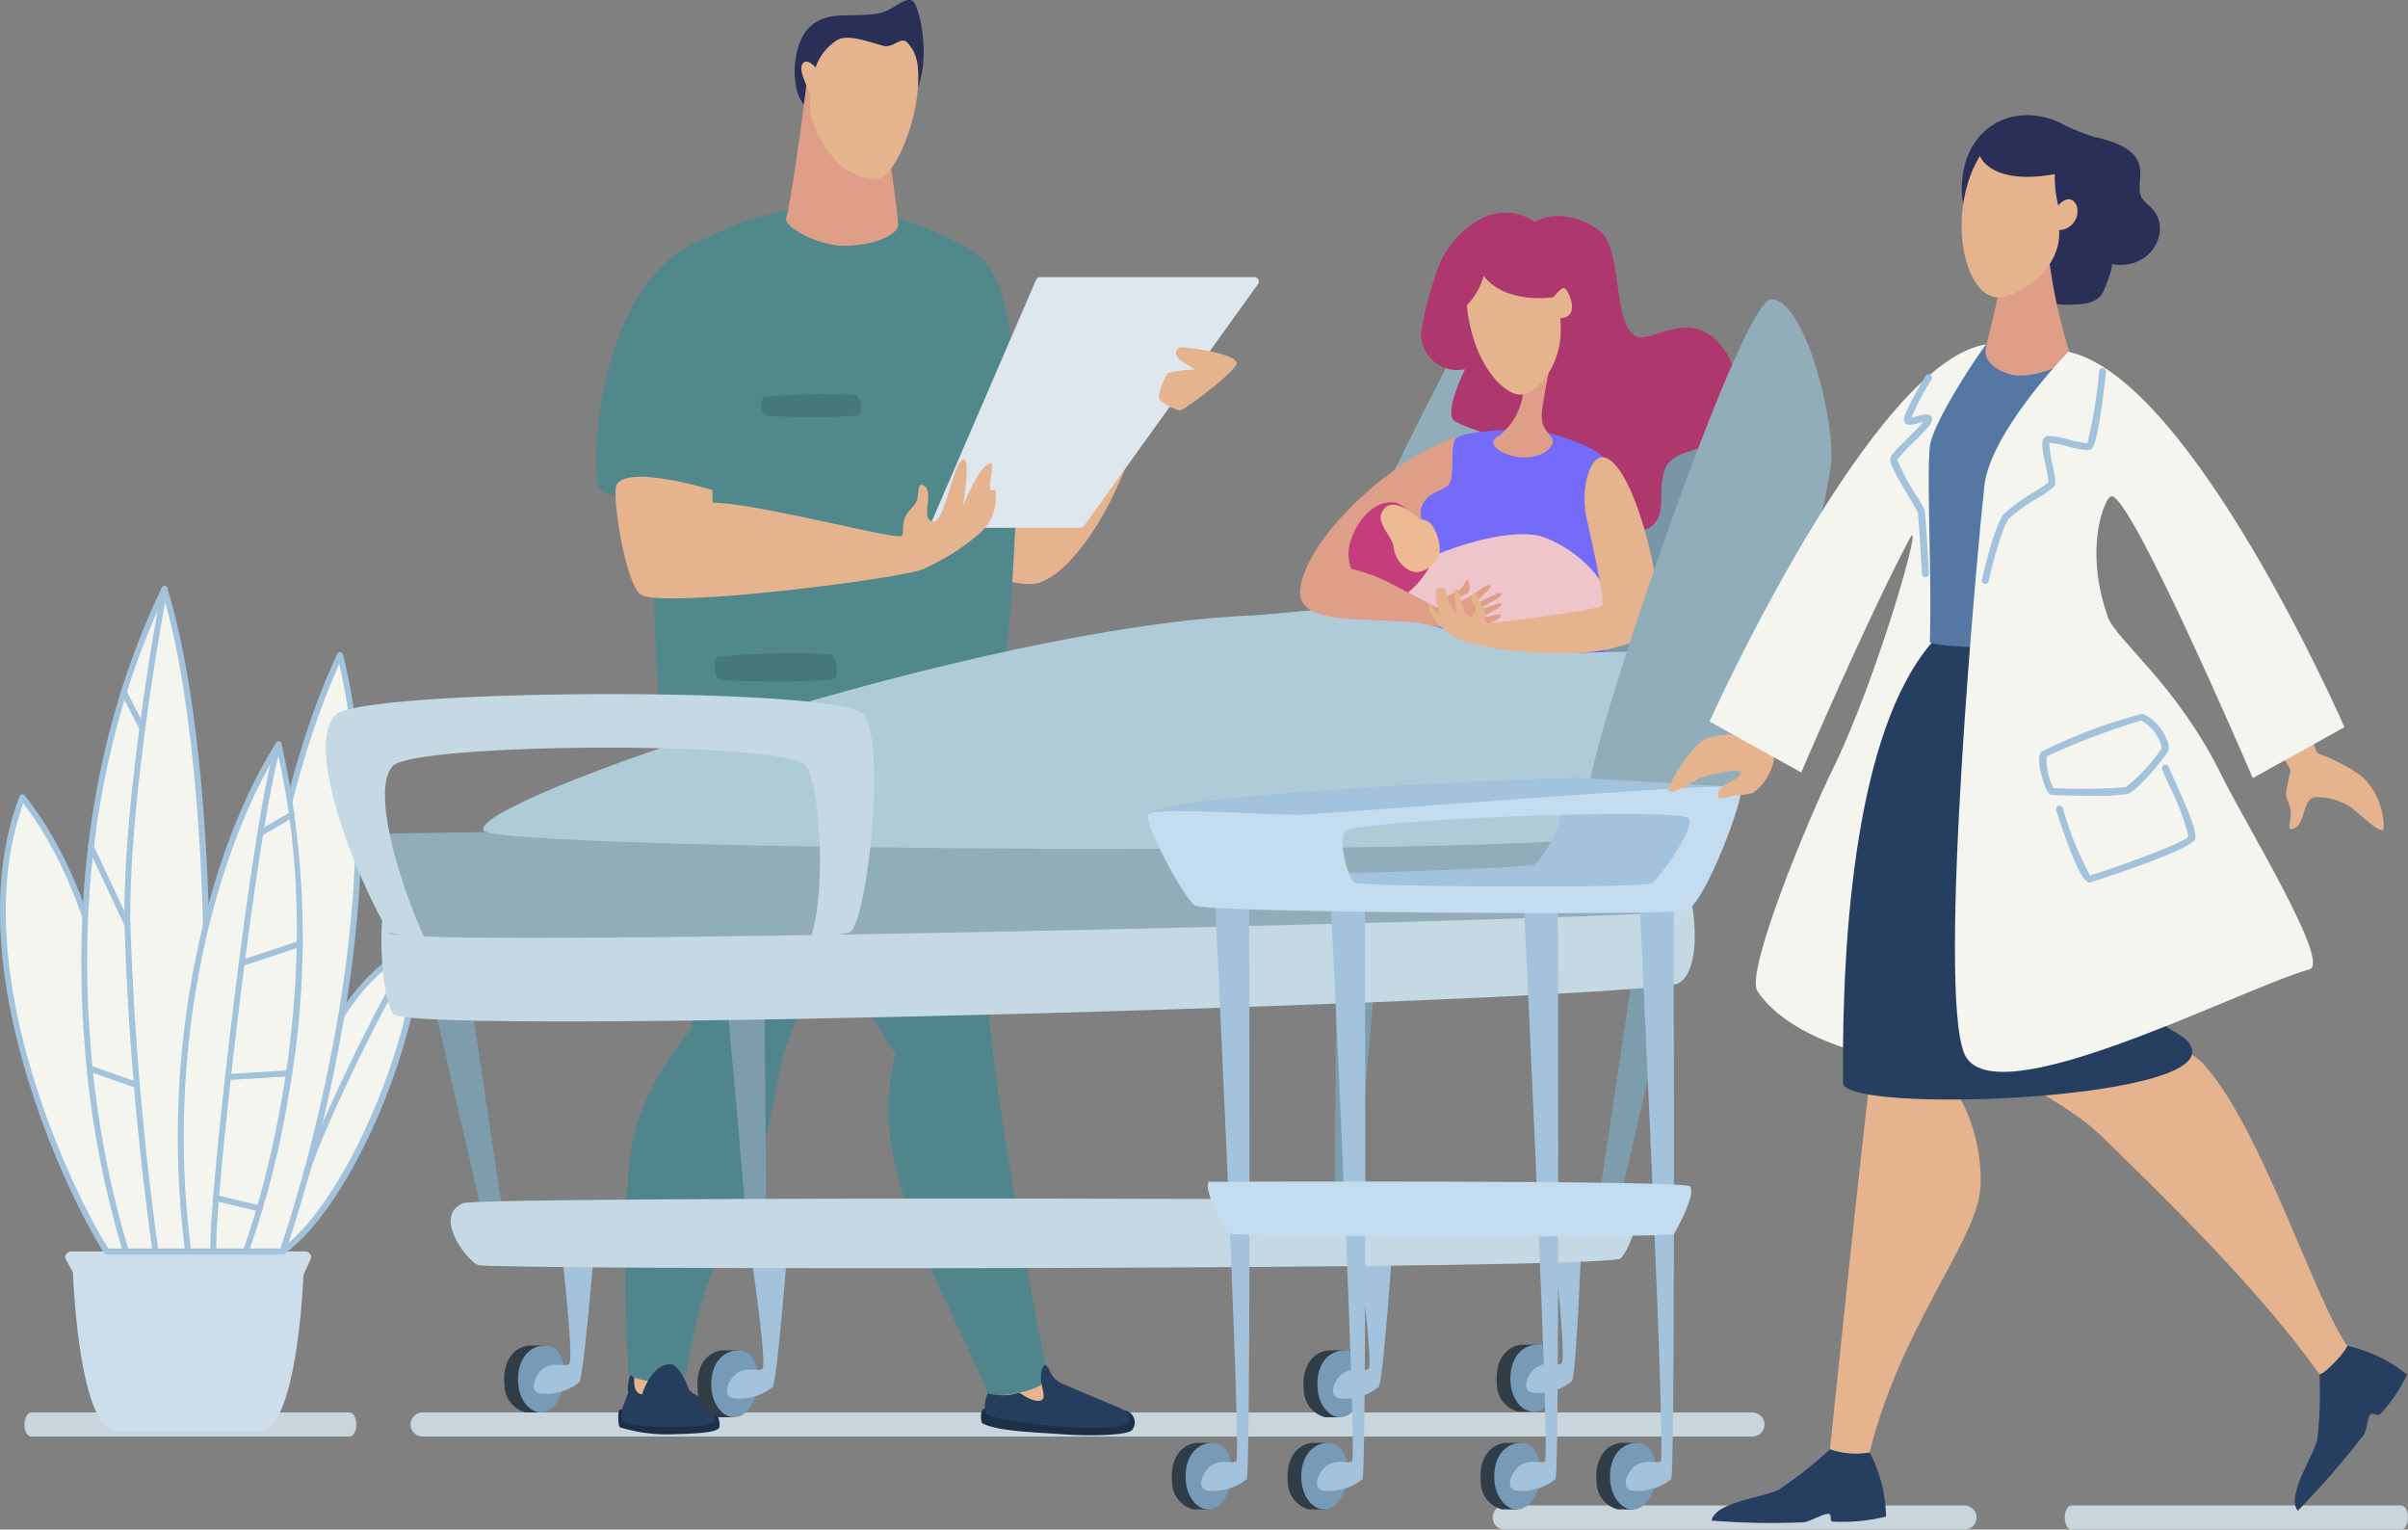 <svg xmlns="http://www.w3.org/2000/svg" xmlns:xlink="http://www.w3.org/1999/xlink" width="160" height="101.603" viewBox="0 0 160 101.603">
  <rect x="0" y="0" width="160" height="101.603" fill="#808080" stroke="none"/>
  <defs>
    <radialGradient id="radial-gradient" cx="0.134" cy="0.45" r="0.255" gradientTransform="translate(-145.561 6.402) scale(3.554 1.513)" gradientUnits="objectBoundingBox">
      <stop offset="0" stop-color="#44787c"/>
      <stop offset="0.985" stop-color="#50868b"/>
    </radialGradient>
    <radialGradient id="radial-gradient-2" cx="0.525" cy="0.076" r="0.227" gradientTransform="translate(-76.483) scale(2.617 1)" xlink:href="#radial-gradient"/>
  </defs>
  <g id="Group_17618" data-name="Group 17618" transform="translate(-5644.662 -2530.386)">
    <g id="Group_17579" data-name="Group 17579" transform="translate(5781.855 2630.393)">
      <path id="Path_40793" data-name="Path 40793" d="M6294.4,2989.739h-21.918c-.245,0-.444-.357-.444-.8s.2-.8.444-.8H6294.4c.246,0,.445.357.445.8S6294.645,2989.739,6294.4,2989.739Z" transform="translate(-6272.037 -2988.143)" fill="#c9d5dc"/>
    </g>
    <g id="Group_17580" data-name="Group 17580" transform="translate(5743.846 2630.393)">
      <path id="Path_40794" data-name="Path 40794" d="M6129.328,2989.739h-30.549a.8.8,0,0,1,0-1.6h30.549a.8.8,0,0,1,0,1.6Z" transform="translate(-6097.981 -2988.143)" fill="#c9d5dc"/>
    </g>
    <g id="Group_17581" data-name="Group 17581" transform="translate(5671.945 2624.214)">
      <path id="Path_40795" data-name="Path 40795" d="M5857.708,2961.278h-88.359a.8.8,0,0,1,0-1.6h88.359a.8.8,0,1,1,0,1.6Z" transform="translate(-5768.551 -2959.682)" fill="#c9d5dc"/>
    </g>
    <g id="Group_17582" data-name="Group 17582" transform="translate(5646.29 2624.214)">
      <path id="Path_40796" data-name="Path 40796" d="M5673.761,2961.278h-21.156c-.247,0-.447-.357-.447-.8s.2-.8.447-.8h21.156c.247,0,.447.357.447.8S5674.008,2961.278,5673.761,2961.278Z" transform="translate(-5652.159 -2959.682)" fill="#c9d5dc"/>
    </g>
    <g id="plant" transform="translate(5644.662 2569.311)">
      <path id="Path_40797" data-name="Path 40797" d="M5680.557,2910.394h-15.52a.42.42,0,0,0-.416.425l.519,1s.351,10.528,2.941,10.528h9.43c2.559,0,2.941-10.395,2.941-10.395l.519-1.133A.42.42,0,0,0,5680.557,2910.394Z" transform="translate(-5660.289 -2866.191)" fill="#ccddeb"/>
      <g id="Group_17598" data-name="Group 17598" transform="translate(0 0)">
        <g id="Group_17583" data-name="Group 17583" transform="translate(18.572 23.57)">
          <path id="Path_40798" data-name="Path 40798" d="M5731.119,2836.707c3.992-2.823,8.75-13.087,9.1-20.432C5730.958,2820.543,5731.119,2836.707,5731.119,2836.707Z" transform="translate(-5730.923 -2816.073)" fill="#f5f5f0"/>
          <path id="Path_40799" data-name="Path 40799" d="M5730.411,2836.182a.2.2,0,0,1-.09-.022.2.2,0,0,1-.106-.177,39.61,39.61,0,0,1,1.083-8.666c1.477-6.047,4.287-10.18,8.129-11.951a.192.192,0,0,1,.191.017.2.2,0,0,1,.085.176c-.34,7.222-4.973,17.612-9.18,20.587A.192.192,0,0,1,5730.411,2836.182Zm8.88-20.308c-7.951,3.98-8.623,17.23-8.679,19.706C5734.52,2832.47,5738.845,2822.676,5739.291,2815.875Z" transform="translate(-5730.214 -2815.348)" fill="#a3c2db"/>
        </g>
        <g id="Group_17584" data-name="Group 17584" transform="translate(0 13.837)">
          <path id="Path_40800" data-name="Path 40800" d="M5652.474,2801.6c-1.961-2.836-10-18.81-5.615-30.166,8.268,10.358,6.884,30.166,6.884,30.166Z" transform="translate(-5645.372 -2771.235)" fill="#f5f5f0"/>
          <path id="Path_40801" data-name="Path 40801" d="M5653.032,2801.079h-1.269a.2.2,0,0,1-.161-.085c-1.731-2.5-10.124-18.734-5.638-30.355a.2.2,0,0,1,.153-.125.2.2,0,0,1,.182.072c4.3,5.388,5.956,13.345,6.586,19.072a70.491,70.491,0,0,1,.342,11.236A.2.2,0,0,1,5653.032,2801.079Zm-1.167-.4h.981c.109-2.023.833-19.856-6.638-29.565C5642.11,2782.419,5650.051,2797.966,5651.866,2800.676Z" transform="translate(-5644.661 -2770.511)" fill="#a3c2db"/>
        </g>
        <g id="Group_17585" data-name="Group 17585" transform="translate(5.402)">
          <path id="Path_40802" data-name="Path 40802" d="M5677.344,2751.7c1.687-7.159,2.112-31.965-1.579-44-10.266,21.3-2.559,44-2.559,44Z" transform="translate(-5670.238 -2707.498)" fill="#f5f5f0"/>
          <path id="Path_40803" data-name="Path 40803" d="M5676.653,2751.177h-4.139a.2.2,0,0,1-.186-.135,63.909,63.909,0,0,1-2.58-14.063c-.589-7.632-.174-19.049,5.149-30.094a.2.2,0,0,1,.191-.112.2.2,0,0,1,.172.14c2.223,7.248,2.718,18.077,2.815,23.887.14,8.371-.355,16.5-1.233,20.222A.2.2,0,0,1,5676.653,2751.177Zm-4-.4h3.841c1.647-7.308,1.975-31.348-1.466-43.253-5.074,10.815-5.468,21.94-4.892,29.413A64.586,64.586,0,0,0,5672.656,2750.775Z" transform="translate(-5669.546 -2706.772)" fill="#a3c2db"/>
        </g>
        <g id="Group_17586" data-name="Group 17586" transform="translate(15.959 4.386)">
          <path id="Path_40804" data-name="Path 40804" d="M5721.721,2767.521s8.1-22.621,3.831-39.615c-6.194,13.21-6.847,33.855-6.271,39.615Z" transform="translate(-5718.911 -2727.704)" fill="#f5f5f0"/>
          <path id="Path_40805" data-name="Path 40805" d="M5720.986,2767h-2.439a.2.2,0,0,1-.2-.181c-.639-6.381.264-26.874,6.289-39.723a.2.2,0,0,1,.2-.113.2.2,0,0,1,.171.15c2.214,8.815,1.052,19.151-.312,26.269a101.21,101.21,0,0,1-3.524,13.466A.2.2,0,0,1,5720.986,2767Zm-2.261-.4h2.123c.643-1.862,7.653-22.813,3.912-38.817C5719.035,2740.459,5718.132,2760.136,5718.726,2766.594Z" transform="translate(-5718.177 -2726.978)" fill="#a3c2db"/>
        </g>
        <g id="Group_17587" data-name="Group 17587" transform="translate(11.817 10.326)">
          <path id="Path_40806" data-name="Path 40806" d="M5700.507,2788.942h3.821s6.344-16.48,2.191-33.676C5702.367,2761.782,5698.647,2774.864,5700.507,2788.942Z" transform="translate(-5699.815 -2755.065)" fill="#f5f5f0"/>
          <path id="Path_40807" data-name="Path 40807" d="M5703.608,2788.418h-3.82a.2.2,0,0,1-.2-.174c-1.839-13.922,1.71-27.014,6.042-33.813a.2.2,0,0,1,.2-.088.2.2,0,0,1,.158.15,59.34,59.34,0,0,1,.464,23.369,60.5,60.5,0,0,1-2.664,10.429A.2.2,0,0,1,5703.608,2788.418Zm-3.649-.4h3.514c.566-1.556,5.932-16.986,2.245-32.969C5701.556,2761.859,5698.221,2774.528,5699.959,2788.016Z" transform="translate(-5699.096 -2754.34)" fill="#a3c2db"/>
        </g>
        <g id="Group_17588" data-name="Group 17588" transform="translate(8.261)">
          <path id="Path_40808" data-name="Path 40808" d="M5684.784,2751.177a.2.2,0,0,1-.194-.173,205.255,205.255,0,0,1-1.876-22.11c-.028-8.882,2.451-21.83,2.476-21.96a.2.2,0,0,1,.231-.158.2.2,0,0,1,.154.236c-.024.13-2.5,13.039-2.468,21.881a205.069,205.069,0,0,0,1.872,22.054.2.2,0,0,1-.167.228Z" transform="translate(-5682.713 -2706.773)" fill="#a3c2db"/>
        </g>
        <g id="Group_17589" data-name="Group 17589" transform="translate(8.03 6.837)">
          <path id="Path_40809" data-name="Path 40809" d="M5683.075,2741.091a.2.2,0,0,1-.174-.108l-1.229-2.42a.2.2,0,0,1,.084-.271.194.194,0,0,1,.265.086l1.228,2.42a.2.2,0,0,1-.084.271A.2.2,0,0,1,5683.075,2741.091Z" transform="translate(-5681.65 -2738.268)" fill="#a3c2db"/>
        </g>
        <g id="Group_17590" data-name="Group 17590" transform="translate(5.839 17.12)">
          <path id="Path_40810" data-name="Path 40810" d="M5674.176,2791.191a.2.2,0,0,1-.177-.113l-2.422-5.152a.2.2,0,0,1,.092-.268.194.194,0,0,1,.262.094l2.422,5.152a.2.2,0,0,1-.092.268A.191.191,0,0,1,5674.176,2791.191Z" transform="translate(-5671.558 -2785.637)" fill="#a3c2db"/>
        </g>
        <g id="Group_17591" data-name="Group 17591" transform="translate(5.839 31.879)">
          <path id="Path_40811" data-name="Path 40811" d="M5674.79,2855.091a.187.187,0,0,1-.063-.011l-3.037-1.064a.2.2,0,0,1-.122-.255.2.2,0,0,1,.25-.125l3.037,1.064a.2.2,0,0,1,.122.256A.2.2,0,0,1,5674.79,2855.091Z" transform="translate(-5671.557 -2853.625)" fill="#a3c2db"/>
        </g>
        <g id="Group_17592" data-name="Group 17592" transform="translate(13.987 10.326)">
          <path id="Path_40812" data-name="Path 40812" d="M5709.3,2788.417a.2.2,0,0,1-.2-.185c-.227-2.79,2.774-29.053,4.335-33.757a.194.194,0,0,1,.249-.126.2.2,0,0,1,.124.255c-1.554,4.682-4.541,30.819-4.316,33.595a.2.2,0,0,1-.18.217Z" transform="translate(-5709.095 -2754.339)" fill="#a3c2db"/>
        </g>
        <g id="Group_17593" data-name="Group 17593" transform="translate(17.106 14.984)">
          <path id="Path_40813" data-name="Path 40813" d="M5723.658,2777.424a.2.2,0,0,1-.171-.1.2.2,0,0,1,.073-.274l2.1-1.226a.194.194,0,0,1,.268.075.2.2,0,0,1-.074.274l-2.1,1.226A.2.2,0,0,1,5723.658,2777.424Z" transform="translate(-5723.461 -2775.796)" fill="#a3c2db"/>
        </g>
        <g id="Group_17594" data-name="Group 17594" transform="translate(15.868 23.57)">
          <path id="Path_40814" data-name="Path 40814" d="M5717.952,2817.028a.2.2,0,0,1-.187-.139.2.2,0,0,1,.127-.253l3.866-1.279a.2.2,0,0,1,.248.13.2.2,0,0,1-.127.253l-3.866,1.278A.187.187,0,0,1,5717.952,2817.028Z" transform="translate(-5717.755 -2815.347)" fill="#a3c2db"/>
        </g>
        <g id="Group_17595" data-name="Group 17595" transform="translate(14.962 32.167)">
          <path id="Path_40815" data-name="Path 40815" d="M5713.779,2855.6a.2.2,0,0,1-.011-.4l4.054-.245a.2.2,0,0,1,.023.4l-4.054.244Z" transform="translate(-5713.583 -2854.949)" fill="#a3c2db"/>
        </g>
        <g id="Group_17596" data-name="Group 17596" transform="translate(14.168 40.464)">
          <path id="Path_40816" data-name="Path 40816" d="M5713.017,2894.254a.2.2,0,0,1-.044-.005l-2.9-.683a.2.2,0,0,1-.147-.241.2.2,0,0,1,.236-.151l2.895.682a.2.2,0,0,1,.148.241A.2.2,0,0,1,5713.017,2894.254Z" transform="translate(-5709.926 -2893.169)" fill="#a3c2db"/>
        </g>
        <g id="Group_17597" data-name="Group 17597" transform="translate(20.174 23.57)">
          <path id="Path_40817" data-name="Path 40817" d="M5737.79,2830.955a.192.192,0,0,1-.056-.009.2.2,0,0,1-.133-.25c.834-2.875,5.625-12.8,7.528-15.272a.194.194,0,0,1,.276-.034.2.2,0,0,1,.033.282c-1.885,2.454-6.632,12.287-7.459,15.138A.2.2,0,0,1,5737.79,2830.955Z" transform="translate(-5737.593 -2815.348)" fill="#a3c2db"/>
        </g>
      </g>
    </g>
    <g id="doctor2" transform="translate(5684.278 2530.386)">
      <g id="Group_17599" data-name="Group 17599" transform="translate(1.462 36.746)">
        <path id="Path_40818" data-name="Path 40818" d="M5943.651,2957.348c-.4-.065-.345.909-.2.987.977.518,3.38.586,5.271.721,2.209.157,4.48.04,4.67-.293a.808.808,0,0,0-.394-1.265,54.743,54.743,0,0,0-5.488-.455C5947.4,2957.073,5943.651,2957.348,5943.651,2957.348Z" transform="translate(-5919.241 -2900.531)" fill="#1d2f46"/>
        <path id="Path_40819" data-name="Path 40819" d="M5945.037,2925.043a20.293,20.293,0,0,0,1.154,4.751c.1.213,1.183,1.442.591,2.071a2.22,2.22,0,0,1-3.775-1.182c.6-2.424-1.038-4.572-1.038-5.293S5944.993,2924.272,5945.037,2925.043Z" transform="translate(-5918.165 -2875.151)" fill="#e5b48f"/>
        <path id="Path_40820" data-name="Path 40820" d="M5838.562,2928.123a6.753,6.753,0,0,0-.243,4.148c.1.255,1.022,3.147-1.541,2.352-1.668-.518-2-1.088-1.788-1.437,1.027-1.7.457-4.228.457-4.916S5838.816,2927.457,5838.562,2928.123Z" transform="translate(-5834.364 -2877.547)" fill="#e5b48f"/>
        <path id="Path_40821" data-name="Path 40821" d="M5832.531,2957.835c-.325-.073-.207,1.064-.118,1.182a10.731,10.731,0,0,0,3.711.46c1.7-.043,2.773-.135,2.911-.449a1.3,1.3,0,0,0-.367-1.107,18.13,18.13,0,0,0-3.186-.334C5835.387,2957.613,5832.531,2957.835,5832.531,2957.835Z" transform="translate(-5832.317 -2900.957)" fill="#1d2f46"/>
        <path id="Path_40822" data-name="Path 40822" d="M5907.152,2751.419c-.142,1.018-3.872,1.57-4.071,1.022-1.381-3.807-5.427-10.252-6.384-16.62a14.965,14.965,0,0,1,.322-5.826,27.721,27.721,0,0,1-3.9-8.331v0a45.954,45.954,0,0,1-1.32-5.886c-.3-1.94-.381-3.207-.381-3.207l2.778-9.713.064-.23,1.687-5.9,5.537,3.166s.023.476.067,1.312c.137,2.656.469,8.941.861,15.149.334,5.29.714,10.523,1.051,13.4C5903.96,2734.008,5905.952,2745.918,5907.152,2751.419Z" transform="translate(-5878.588 -2696.73)" fill="url(#radial-gradient)"/>
        <path id="Path_40823" data-name="Path 40823" d="M5853.563,2721.171s-1.55,5.614-3.841,12.789c-.561,1.758-1.168,3.608-1.809,5.494-.875,2.585-1.813,5.237-2.783,7.8-.579,1.53-.711,4.581-2,8.075-1.2,3.256-3.543,6.763-4.585,13.426.03,1.134-3.557.9-3.914.227,0-.5-.739-12.3.583-16.583a18.962,18.962,0,0,1,3.645-6.288c0-3.121-.341-9.542-.618-14.386a73.034,73.034,0,0,1-.066-9.186,23.96,23.96,0,0,1,.4-3.084l9.71,1.114.7.08Z" transform="translate(-5833.967 -2714.52)" fill="url(#radial-gradient-2)"/>
        <path id="Path_40824" data-name="Path 40824" d="M5836.543,2944.886c.371.013.91.839,1.208,1.708.347.367.979.5,1.31.989.229.341.519.94.4,1.1-.433.565-5.943.469-6.141-.039-.258-.662.281-1.267.358-1.919a3.68,3.68,0,0,1,.155-1.118,1.711,1.711,0,0,0,.274.153c-.015.42-.028,1.051.523,1.128C5835.139,2945.374,5835.933,2944.865,5836.543,2944.886Z" transform="translate(-5833.044 -2891.015)" fill="#263e5e"/>
        <path id="Path_40825" data-name="Path 40825" d="M5944.572,2948.372c.158.559,8.18,1.463,9.331.717.611-.4.067-.85-.624-1.14-.805-.337-2.755-1.143-3.5-1.476a1.637,1.637,0,0,1-.989-.975c-.094-.193-.234-.349-.316-.29-.247.177-.3.787-.192,1.269s.215.923.021,1.027c-.35.188-.93-.086-1.5-.481a3.79,3.79,0,0,1-2.085.044A1.729,1.729,0,0,0,5944.572,2948.372Z" transform="translate(-5920.147 -2891.257)" fill="#263e5e"/>
      </g>
      <path id="Path_40826" data-name="Path 40826" d="M5933.752,2664.858c-2.006,5.924-4.988,9.264-6.775,9.379-3.717.238-8.932-4.8-8.932-4.8Z" transform="translate(-5897.973 -2635.449)" fill="#e5b48f"/>
      <path id="Path_40827" data-name="Path 40827" d="M5854.558,2591.92c-2.116.393-9.393.973-12,5.7-1.1,1.992-.087,31.188.572,32.06,1.055,1.4,19.405,2.994,21.58-.286.616-.93,3.809-29.221-.429-33.509C5862.134,2593.719,5854.558,2591.92,5854.558,2591.92Z" transform="translate(-5838.487 -2578.562)" fill="#51888c"/>
      <path id="Path_40828" data-name="Path 40828" d="M5894.109,2530.427c.586.256,1.644,5.573-.615,7.027-1.165.75-5.606.522-6.4.024s-1.151-2.827-.311-4.587a2.512,2.512,0,0,1,1.625-1.332c.9-.272,2.132-.069,3.418-.274C5892.816,2531.126,5893.538,2530.177,5894.109,2530.427Z" transform="translate(-5873.116 -2530.385)" fill="#2a2f58"/>
      <path id="Path_40829" data-name="Path 40829" d="M5885.119,2551.866c-.354,3.2-1.214,9.225-1.453,9.8s2.09,1.85,3.773,1.863c2.32.017,3.677-.86,3.677-1.385s-.764-5.834-.764-5.834l-1.816-4.02Z" transform="translate(-5871.043 -2547.203)" fill="#de9e87"/>
      <path id="Path_40830" data-name="Path 40830" d="M5893.81,2542.466c.63.187,1.221-.663,1.607-.215.541.627.79,1.186.715,2.787-.137,2.9-1.675,6.195-2.68,6.252-3.108.179-4.381-3.9-4.413-4.091-.214-1.34.052-1.146-.159-1.7s-.708-1.469-.411-1.861.854.266.854.266a3.385,3.385,0,0,1,1.2-1.653C5891.186,2541.667,5892.108,2541.962,5893.81,2542.466Z" transform="translate(-5874.745 -2539.423)" fill="#e5b48f"/>
      <path id="Path_40831" data-name="Path 40831" d="M5833.739,2601.135c-8.083,1.971-8.617,15.451-7.949,16.893s12.986-.35,13.425-1.205S5839.438,2599.745,5833.739,2601.135Z" transform="translate(-5825.583 -2585.584)" fill="#51888c"/>
      <path id="Path_40832" data-name="Path 40832" d="M5949.432,2614.492H5935.2a.3.3,0,0,0-.273.179l-7,16.211a.189.189,0,0,0,.174.264h9.768a.3.3,0,0,0,.241-.124l11.56-16.061A.3.3,0,0,0,5949.432,2614.492Z" transform="translate(-5905.7 -2596.085)" fill="#dfe7ee"/>
      <path id="Path_40833" data-name="Path 40833" d="M5831.545,2671.661c-.316.72.631,6.638,1.627,7.252,1.511.931,16.883-1.011,18.675-1.668a14.878,14.878,0,0,0,3.894-2.457,3.2,3.2,0,0,0,1-2.715c0-.325-.348.123-.367-.214-.025-.473.258-1.687.062-1.684-.725.011-1.867,2.836-1.867,2.836s.523-3.081.063-3.082c-.679,0-1.27,4.3-2.072,4.127-.911-.2.26-2.117-.714-2.435-.267-.087-.216.527-.312.961s-.653.706-.85,1.3c-.185.556,0,1.036-.215,1.133-.526.239-9.719-2.21-12.539-2.21.018-.351-.015-.842-.015-.842S5832.187,2670.2,5831.545,2671.661Z" transform="translate(-5830.203 -2639.412)" fill="#e5b48f"/>
      <path id="Path_40834" data-name="Path 40834" d="M6002.906,2636.915c-.377-.65-2.942-.943-3.539-1s-.633.553-.194.864a10.7,10.7,0,0,0,.974.6s-1.771.086-1.891.348a4.518,4.518,0,0,0-.536,1.532c.069.319,1.073.8,1.38.847S6003.126,2637.292,6002.906,2636.915Z" transform="translate(-5960.347 -2612.845)" fill="#e5b48f"/>
      <path id="Path_40835" data-name="Path 40835" d="M5869.591,2728.945c.319.277.643,1.572,0,1.687a57.169,57.169,0,0,1-7.5,0c-.286-.214-.429-1.358,0-1.534A51,51,0,0,1,5869.591,2728.945Z" transform="translate(-5853.952 -2685.478)" fill="#45777c"/>
      <path id="Path_40836" data-name="Path 40836" d="M5882.452,2650.187c.26.225.523,1.277,0,1.371a46.33,46.33,0,0,1-6.1,0c-.232-.174-.349-1.1,0-1.247A41.545,41.545,0,0,1,5882.452,2650.187Z" transform="translate(-5865.162 -2623.948)" fill="#45777c"/>
    </g>
    <path id="Path_40837" data-name="Path 40837" d="M6055.17,2616.639c-1.874.744-12.6,24.34-12.6,24.34l5.518,4.131s14.124-21.381,14.153-21.93S6056.816,2615.985,6055.17,2616.639Z" transform="translate(-310.908 -67.33)" fill="#92adba"/>
    <g id="mom" transform="translate(5666.313 2544.508)">
      <g id="Group_17600" data-name="Group 17600" transform="translate(11.847 68.364)">
        <path id="Path_40838" data-name="Path 40838" d="M5801.557,2939.507l.132-.325h-.919c-1.03-.006-1.926.93-1.78,2.57a1.9,1.9,0,0,0,1.4,1.867l-.014.008h1.067v-.51C5802.2,2942.193,5802.32,2940.271,5801.557,2939.507Z" transform="translate(-5798.975 -2932.289)" fill="#303c46"/>
        <path id="Path_40839" data-name="Path 40839" d="M5805.005,2939.182c-1.03-.006-1.926.93-1.78,2.57.1,1.17.914,2.076,1.78,1.836C5806.592,2943.146,5806.889,2939.193,5805.005,2939.182Z" transform="translate(-5802.29 -2932.289)" fill="#779ab6"/>
        <path id="Path_40840" data-name="Path 40840" d="M5808.528,2915.976c-.479.444-.842,1.469,0,1.542a3.5,3.5,0,0,0,2.54-.771c.283-.477,1-9.1,1-9.1l-2.258-.216s.94,7.957.552,8.141S5809.242,2915.316,5808.528,2915.976Z" transform="translate(-5806.059 -2907.432)" fill="#a3c2db"/>
      </g>
      <g id="Group_17601" data-name="Group 17601" transform="translate(24.69 68.828)">
        <path id="Path_40841" data-name="Path 40841" d="M5860.719,2940.982l.132-.325h-.92c-1.029-.006-1.925.93-1.779,2.57a1.9,1.9,0,0,0,1.4,1.866l-.013.008h1.067v-.51C5861.358,2943.668,5861.482,2941.746,5860.719,2940.982Z" transform="translate(-5858.136 -2933.908)" fill="#303c46"/>
        <path id="Path_40842" data-name="Path 40842" d="M5864.167,2940.656c-1.03-.006-1.926.93-1.78,2.57.1,1.17.914,2.076,1.78,1.835C5865.754,2944.621,5866.051,2940.668,5864.167,2940.656Z" transform="translate(-5861.452 -2933.908)" fill="#779ab6"/>
        <path id="Path_40843" data-name="Path 40843" d="M5867.689,2917.971c-.48.444-.843,1.468,0,1.542a3.5,3.5,0,0,0,2.54-.771c.283-.477.98-9.171.98-9.171h-2.491s1.192,7.813.8,8S5868.4,2917.31,5867.689,2917.971Z" transform="translate(-5865.22 -2909.571)" fill="#a3c2db"/>
      </g>
      <g id="Group_17602" data-name="Group 17602" transform="translate(64.96 68.828)">
        <path id="Path_40844" data-name="Path 40844" d="M6046.222,2940.982l.132-.325h-.919c-1.03-.006-1.926.93-1.78,2.57a1.9,1.9,0,0,0,1.4,1.866l-.014.008h1.067v-.51C6046.862,2943.668,6046.985,2941.746,6046.222,2940.982Z" transform="translate(-6043.64 -2933.908)" fill="#303c46"/>
        <path id="Path_40845" data-name="Path 40845" d="M6049.671,2940.656c-1.03-.006-1.926.93-1.78,2.57.1,1.17.914,2.076,1.78,1.835C6051.258,2944.621,6051.555,2940.668,6049.671,2940.656Z" transform="translate(-6046.956 -2933.908)" fill="#779ab6"/>
        <path id="Path_40846" data-name="Path 40846" d="M6053.193,2917.971c-.48.444-.843,1.468,0,1.542a3.5,3.5,0,0,0,2.54-.771c.283-.477.891-9.171.891-9.171h-2.289s1.08,7.813.69,8S6053.906,2917.31,6053.193,2917.971Z" transform="translate(-6050.724 -2909.571)" fill="#a3c2db"/>
      </g>
      <g id="Group_17603" data-name="Group 17603" transform="translate(77.788 68.455)">
        <path id="Path_40847" data-name="Path 40847" d="M6105.312,2939.263l.132-.325h-.92c-1.029-.006-1.925.93-1.779,2.57a1.9,1.9,0,0,0,1.4,1.866l-.014.008h1.067v-.51C6105.951,2941.949,6106.075,2940.028,6105.312,2939.263Z" transform="translate(-6102.729 -2932.19)" fill="#303c46"/>
        <path id="Path_40848" data-name="Path 40848" d="M6108.76,2938.938c-1.029-.006-1.926.93-1.78,2.57.1,1.17.914,2.076,1.78,1.835C6110.347,2942.9,6110.644,2938.949,6108.76,2938.938Z" transform="translate(-6106.045 -2932.19)" fill="#779ab6"/>
        <path id="Path_40849" data-name="Path 40849" d="M6112.283,2916.253c-.479.444-.843,1.469,0,1.542a3.5,3.5,0,0,0,2.54-.771c.283-.477.627-9.171.627-9.171h-1.868s.922,7.813.533,8S6113,2915.592,6112.283,2916.253Z" transform="translate(-6109.813 -2907.853)" fill="#a3c2db"/>
      </g>
      <g id="Group_17604" data-name="Group 17604" transform="translate(6.441 47.498)">
        <path id="Path_40850" data-name="Path 40850" d="M6133.068,2832.57c-.15.649-1.215.478-1.119-.178l2.994-20a1.347,1.347,0,0,1,1.536-1.066,1.27,1.27,0,0,1,1.166,1.4C6137.634,2812.795,6133.084,2832.5,6133.068,2832.57Z" transform="translate(-6054.254 -2811.31)" fill="#7d9dad"/>
        <path id="Path_40851" data-name="Path 40851" d="M6054.195,2833.11a.573.573,0,0,1-1.134-.046l.15-19.741a1.369,1.369,0,0,1,2.728.017C6055.938,2813.412,6054.2,2833.039,6054.195,2833.11Z" transform="translate(-5992.496 -2811.917)" fill="#7d9dad"/>
        <path id="Path_40852" data-name="Path 40852" d="M5779.778,2834.821c.1.658-.967.824-1.119.177l-4.56-19.755a1.253,1.253,0,0,1,1.053-1.477,1.367,1.367,0,0,1,1.615.962C5776.784,2814.8,5779.768,2834.751,5779.778,2834.821Z" transform="translate(-5774.07 -2813.212)" fill="#7d9dad"/>
        <path id="Path_40853" data-name="Path 40853" d="M5868.9,2835.494a.573.573,0,0,1-1.134.045l-1.738-19.678a1.286,1.286,0,0,1,1.25-1.343,1.332,1.332,0,0,1,1.468,1.142C5868.749,2815.732,5868.9,2835.423,5868.9,2835.494Z" transform="translate(-5846.06 -2813.819)" fill="#7d9dad"/>
      </g>
      <path id="Path_40854" data-name="Path 40854" d="M6077.941,2655.641c-1.514-2.888-19.852-3.33-20.968-4.066s-14.344,23.809-14.344,23.809l24.185,1.729,11.127-21.471Z" transform="translate(-5977.888 -2639.232)" fill="#7996a6"/>
      <path id="Path_40855" data-name="Path 40855" d="M5761.566,2797.836c-.266.26-.3,5.126.611,6.688s83.627-.953,85.445-2.053.908-6.915,0-7.386S5762.772,2796.659,5761.566,2797.836Z" transform="translate(-5757.712 -2751.293)" fill="#c4d9e4"/>
      <path id="Path_40856" data-name="Path 40856" d="M5845.059,2787.753c-7.948.55-84.612,2.436-84.763,1.336s-1.968-6.381,0-6.57,82.776-.755,83.732,0S5845.059,2787.753,5845.059,2787.753Z" transform="translate(-5756.133 -2741.252)" fill="#92adba"/>
      <g id="Group_17605" data-name="Group 17605" transform="translate(63.308 28.782)">
        <path id="Path_40857" data-name="Path 40857" d="M6057.044,2727.839c1.8,2.241,3.8,5.82,2.872,8.17-1.684,4.283-14.76,2.512-14.76,2.512l-8.63-7.493,8.13-3.743,7.69,2.279Z" transform="translate(-6036.418 -2727.177)" fill="#fff"/>
        <path id="Path_40858" data-name="Path 40858" d="M6050.564,2738.613a47.57,47.57,0,0,1-5.812-.374.106.106,0,0,1-.056-.025l-8.629-7.493a.108.108,0,0,1-.036-.1.107.107,0,0,1,.062-.083l8.13-3.743a.107.107,0,0,1,.076-.005l7.657,2.268,4.665-1.712a.108.108,0,0,1,.121.034c1.993,2.484,3.8,5.962,2.888,8.277C6058.682,2738.067,6054.323,2738.613,6050.564,2738.613Zm-5.751-.583c.717.092,13.021,1.606,14.614-2.449.87-2.212-.958-5.678-2.807-8l-4.625,1.7a.106.106,0,0,1-.067,0l-7.652-2.267-7.942,3.657Z" transform="translate(-6036.03 -2726.788)"/>
      </g>
      <path id="Path_40859" data-name="Path 40859" d="M6082.533,2605.834a2.4,2.4,0,0,1-2.93-2.444,23.131,23.131,0,0,1,.986-3.857,6.2,6.2,0,0,1,2.651-3.477,3.412,3.412,0,0,1,3.917,0c1.675-1,4.009.159,4.542.825,1.249,1.562.681,5.613,2.044,6.689,1.059.836,4.033-2.378,6.273,1.4.753,1.269,1.022,4.3-.2,5.333s-3.558.756-4.049,2.289.265,3.025-1.06,3.811-5.372-3.812-7.895-5.076c-2.275-1.139-4.18-1.543-4.975-2.04S6082.533,2605.834,6082.533,2605.834Z" transform="translate(-6006.829 -2595.437)" fill="#ae376e"/>
      <path id="Path_40860" data-name="Path 40860" d="M6050.707,2674.375a11.385,11.385,0,0,1-2.441-1.445c-.057-.295,3.031-4.053,4.058-5.392a5.861,5.861,0,0,0,.753-4.1c-4.665,1.5-10.205,7-10.46,10.177-.168,2.092,5.8,2.742,8.09,2.125Z" transform="translate(-5977.876 -2648.539)" fill="#de9e87"/>
      <path id="Path_40861" data-name="Path 40861" d="M6074.991,2660.86c-2.087.089-4.246.294-4.586.648s-.114,2.063-.341,2.829-1.533.538-1.93,1.742,1.362,3.326,1.305,4.446-3.463,4.125-4.428,4.184,5.11,4.126,8.914,4.3a7.182,7.182,0,0,0,6.075-2.3c.34-.471.511-2.42.625-4.247s.908-7.728-.445-9.712C6079.671,2662.009,6076.048,2660.814,6074.991,2660.86Z" transform="translate(-5995.331 -2646.509)" fill="#756bfa"/>
      <path id="Path_40862" data-name="Path 40862" d="M6103.535,2629.517a4.227,4.227,0,0,1-1.477,4.6c-1.079.589.625,1.414,1.667,1.414,1.191,0,1.834-.53,1.948-1.021.1-.444-.791-.665-.734-1.843s1.219-6.476,1.275-6.771C6105.953,2625.521,6103.535,2629.517,6103.535,2629.517Z" transform="translate(-6024.146 -2619.262)" fill="#de9e87"/>
      <path id="Path_40863" data-name="Path 40863" d="M6093.62,2616.725c.4,3.851,2.348,5.8,3.446,5.934s3.114-1.983,2.76-5.073c1.42-.048.522-1.906.292-1.994s-.727.6-.727.6-3.214.5-4.654-1.428A4.363,4.363,0,0,1,6093.62,2616.725Z" transform="translate(-6017.81 -2610.571)" fill="#e5b48f"/>
      <path id="Path_40864" data-name="Path 40864" d="M5854.134,2715.8c-2.3-1.121-8.039-.158-10.571-.048-18.257.788-52.1,12.369-50.963,14.286.816,1.378,73.672,1.805,76.17.124s4.622-11.167,2.649-11.791-7.232.323-9.168-.5S5857.469,2717.426,5854.134,2715.8Z" transform="translate(-5782.114 -2688.988)" fill="#afcbd8"/>
      <path id="Path_40865" data-name="Path 40865" d="M6077.327,2694.347c1.149-.477,4.378-1.635,6.582-1.316,1.714.247,5.755,2.927,4.95,6.06-.455,1.772-9.667,1.084-10.51.437s-2.922-2.612-2.922-2.612Z" transform="translate(-6003.566 -2671.615)" fill="#efc5cc"/>
      <path id="Path_40866" data-name="Path 40866" d="M6060.521,2683.346c-1.647-.26-2.956,1.789-3.1,3.175a3,3,0,0,0,2.827,3.2c1.746-.061,2.972-2.927,2.972-2.927S6061.628,2683.52,6060.521,2683.346Z" transform="translate(-5989.462 -2664.079)" fill="#c63d7c"/>
      <path id="Path_40867" data-name="Path 40867" d="M6067.3,2684.619c-.3.651.621,1.485.8,2.191a2.013,2.013,0,0,0,1.105,1.642c.97.4,1.779-.672,1.941-1.071a2.88,2.88,0,0,0-.506-1.973.933.933,0,0,0-.728-.357C6069.715,2685,6067.971,2683.182,6067.3,2684.619Z" transform="translate(-5997.157 -2664.664)" fill="#edba94"/>
      <path id="Path_40868" data-name="Path 40868" d="M6042.609,2704.354c-.2,2.535,5.435,1.605,8.536,2.241a10.251,10.251,0,0,0,1.952.283c1.463.016,2.933-.681,2.862-.892-.078-.231-1.012.213-1.05.037-.035-.16,1.154-.538,1.072-.822-.048-.162-1.218.389-1.253.306-.086-.205,1.4-.7,1.253-.995-.114-.223-1.561.722-1.615.577-.063-.167,1.068-.923.856-1.107s-.946.58-1.492.814c-.129.055-.624.307-.673.176-.087-.23.689-.357.78-.6.052-.138.033-.7-.1-.768s-.214.414-.408.568c-.266.212-1.038.562-1.313.761-.139.1-.22.575-.22.575s-3.076-1.62-3.538-1.845C6047.988,2703.533,6042.864,2701.172,6042.609,2704.354Z" transform="translate(-5977.869 -2679.217)" fill="#de9e87"/>
      <path id="Path_40869" data-name="Path 40869" d="M6093.578,2669.583c2.192.169,4.478,10.424,3.446,11.368-2.776,2.538-9.954,1.589-12.2,1a4.22,4.22,0,0,1-2.5-1.714c-.208-.245-.424-.846-.224-.919.111-.04.3.574.586.762.151.1-.1-.532-.149-.75a2.219,2.219,0,0,1-.016-.965c.16-.127.36-.225.562-.02s.253,1.207.743,1.56c.084.061-.312-1.7.034-1.542.254.119.345,1.164.481,1.457.083.177.5.346.5.346a.443.443,0,0,0,.268-.527c-.04-.3-.4-.555-.147-.979.109-.183.259.184.32.318.083.185.341.525.405.682.13.315.006.821.106.924s7.449-.836,7.715-1.14c.3-.342-.96-5.422-1.081-6.21C6092.154,2671.417,6092.785,2669.521,6093.578,2669.583Z" transform="translate(-6008.73 -2653.332)" fill="#e5b48f"/>
      <path id="Path_40870" data-name="Path 40870" d="M6147.162,2632.459c0-3.592-1.968-10.511-4.012-10.51s-12.178,29.939-12.107,32.611,4.066,7.628,4.991,7.779C6140.442,2663.056,6147.162,2634.738,6147.162,2632.459Z" transform="translate(-6047.108 -2616.193)" fill="#92adba"/>
      <path id="Path_40871" data-name="Path 40871" d="M5780.128,2742.664c-1.175-1.449-20.076-1.692-29.66-.942-2.888.226-4.931.542-5.387.942-1.968,1.729.684,9.538,3.482,14.458a6.9,6.9,0,0,0,2.365.333c-1.924-4.319-3.453-10.01-2.06-11.384,1.56-1.538,26.206-1.678,27.417,0,.965,1.336,1.38,8.262.346,11.377a10.074,10.074,0,0,0,2.6-.326C5780.384,2756.336,5781.657,2744.55,5780.128,2742.664Z" transform="translate(-5744.4 -2709.324)" fill="#c4d9e4"/>
      <path id="Path_40872" data-name="Path 40872" d="M5783.429,2894.512c-2.026.856.227,3.777.984,4.11s75.214.333,75.938-.444,1.495-3.333.883-3.666S5784.564,2894.032,5783.429,2894.512Z" transform="translate(-5774.311 -2828.712)" fill="#c4d9e4"/>
    </g>
    <g id="baby_cot" data-name="baby cot" transform="translate(5720.932 2582.05)">
      <g id="Group_17606" data-name="Group 17606" transform="translate(9.282 7.853)">
        <path id="Path_40873" data-name="Path 40873" d="M6038.412,2969.291l.131-.323h-.914c-1.024-.007-1.915.925-1.77,2.555a1.89,1.89,0,0,0,1.392,1.856l-.013.008h1.061v-.507C6039.048,2971.962,6039.171,2970.052,6038.412,2969.291Z" transform="translate(-6035.844 -2932.64)" fill="#303c46"/>
        <path id="Path_40874" data-name="Path 40874" d="M6041.84,2968.968c-1.024-.007-1.915.925-1.77,2.555.1,1.163.909,2.064,1.77,1.825C6043.418,2972.91,6043.714,2968.979,6041.84,2968.968Z" transform="translate(-6039.141 -2932.64)" fill="#779ab6"/>
        <path id="Path_40875" data-name="Path 40875" d="M6045.343,2839.594c-.477.442-.837,1.46,0,1.533a3.48,3.48,0,0,0,2.526-.767c.281-.474.153-38.737.153-38.737h-2.276s1.807,37.386,1.42,37.569S6046.052,2838.937,6045.343,2839.594Z" transform="translate(-6042.888 -2801.624)" fill="#a3c2db"/>
      </g>
      <g id="Group_17607" data-name="Group 17607" transform="translate(1.59 7.853)">
        <path id="Path_40876" data-name="Path 40876" d="M6002.981,2969.291l.132-.323h-.915c-1.024-.007-1.915.925-1.77,2.555a1.89,1.89,0,0,0,1.392,1.856l-.013.008h1.061v-.507C6003.618,2971.962,6003.74,2970.052,6002.981,2969.291Z" transform="translate(-6000.413 -2932.64)" fill="#303c46"/>
        <path id="Path_40877" data-name="Path 40877" d="M6006.41,2968.968c-1.024-.007-1.915.925-1.77,2.555.1,1.163.909,2.064,1.77,1.825C6007.988,2972.91,6008.282,2968.979,6006.41,2968.968Z" transform="translate(-6003.709 -2932.64)" fill="#779ab6"/>
        <path id="Path_40878" data-name="Path 40878" d="M6009.912,2839.594c-.477.442-.838,1.46,0,1.533a3.481,3.481,0,0,0,2.526-.767c.281-.474.153-38.737.153-38.737h-2.276s1.806,37.386,1.42,37.569S6010.622,2838.937,6009.912,2839.594Z" transform="translate(-6007.457 -2801.624)" fill="#a3c2db"/>
      </g>
      <g id="Group_17608" data-name="Group 17608" transform="translate(29.793 7.853)">
        <path id="Path_40879" data-name="Path 40879" d="M6132.9,2969.291l.132-.323h-.915c-1.024-.007-1.915.925-1.77,2.555a1.89,1.89,0,0,0,1.392,1.856l-.013.008h1.061v-.507C6133.532,2971.962,6133.655,2970.052,6132.9,2969.291Z" transform="translate(-6130.328 -2932.64)" fill="#303c46"/>
        <path id="Path_40880" data-name="Path 40880" d="M6136.324,2968.968c-1.024-.007-1.915.925-1.77,2.555.1,1.163.909,2.064,1.77,1.825C6137.9,2972.91,6138.2,2968.979,6136.324,2968.968Z" transform="translate(-6133.625 -2932.64)" fill="#779ab6"/>
        <path id="Path_40881" data-name="Path 40881" d="M6139.827,2839.594c-.477.442-.838,1.46,0,1.533a3.479,3.479,0,0,0,2.525-.767c.281-.474.153-38.737.153-38.737h-2.275s1.806,37.386,1.419,37.569S6140.536,2838.937,6139.827,2839.594Z" transform="translate(-6137.372 -2801.624)" fill="#a3c2db"/>
      </g>
      <g id="Group_17609" data-name="Group 17609" transform="translate(22.101 7.853)">
        <path id="Path_40882" data-name="Path 40882" d="M6097.465,2969.291l.132-.323h-.914c-1.024-.007-1.915.925-1.77,2.555a1.89,1.89,0,0,0,1.391,1.856l-.013.008h1.061v-.507C6098.1,2971.962,6098.225,2970.052,6097.465,2969.291Z" transform="translate(-6094.897 -2932.64)" fill="#303c46"/>
        <path id="Path_40883" data-name="Path 40883" d="M6100.894,2968.968c-1.024-.007-1.915.925-1.77,2.555.1,1.163.908,2.064,1.77,1.825C6102.471,2972.91,6102.767,2968.979,6100.894,2968.968Z" transform="translate(-6098.194 -2932.64)" fill="#779ab6"/>
        <path id="Path_40884" data-name="Path 40884" d="M6104.4,2839.594c-.477.442-.837,1.46,0,1.533a3.479,3.479,0,0,0,2.525-.767c.282-.474.153-38.737.153-38.737H6104.8s1.806,37.386,1.419,37.569S6105.1,2838.937,6104.4,2839.594Z" transform="translate(-6101.941 -2801.624)" fill="#a3c2db"/>
      </g>
      <path id="Path_40885" data-name="Path 40885" d="M6022.133,2765.455c-.665-.074-27.645.961-28.828,2.4l4.4,5.448s29.75-.383,30.508-.624,4.453-6.608,4.453-6.608S6022.8,2765.529,6022.133,2765.455Zm-3.216,5.766c-.48.222-19.181.961-19.625.37s-1.7-2.661-.886-2.809,22.116-1.552,22.116-1.552C6021.326,2767.9,6019.4,2771,6018.917,2771.22Z" transform="translate(-5993.258 -2765.451)" fill="#a3c2db"/>
      <path id="Path_40886" data-name="Path 40886" d="M6011.5,2889.011c-.389.68,1.2,3.262,1.415,3.449s29.283.316,29.493.011,1.536-2.747,1.05-3.164S6011.5,2889.011,6011.5,2889.011Z" transform="translate(-6007.456 -2862.175)" fill="#c3dcf0"/>
      <path id="Path_40887" data-name="Path 40887" d="M6032.5,2768.106c-.328-.443-28.3,1.865-29.575,1.841-3.081-.056-9.343-.487-9.786-.056s2.359,5.656,3.1,6.1,31.354.652,32.6.32S6032.824,2768.549,6032.5,2768.106Zm-5.886,6.366c-.5.391-19.143.245-19.731,0s-1.158-3.045-.644-3.456c.948-.757,22.542-1.591,22.83-.815S6027.114,2774.082,6026.61,2774.472Z" transform="translate(-5993.087 -2767.485)" fill="#c3dcf0"/>
    </g>
    <g id="doctor" transform="translate(5755.532 2538.038)">
      <path id="Path_40888" data-name="Path 40888" d="M6159.689,2705.309a62.808,62.808,0,0,1-3.447,10.446c-.177.259-2.4-.158-3.461.717a9.021,9.021,0,0,0-2,3.023c-.043.664,1.778-.613,2.172-.751s2.749-.751,2.627-.264-1.8.731-1.478,1.6c.049.13.556-.05,1.148-.157a4.98,4.98,0,0,0,1.148-.17,3.667,3.667,0,0,0,1.434-2.505c-.058-.405,6.061-7.783,5.744-9.032S6159.689,2705.309,6159.689,2705.309Z" transform="translate(-6150.779 -2674.741)" fill="#e5b48f"/>
      <path id="Path_40889" data-name="Path 40889" d="M6181.776,2634.725c-7.631,1.011-18.457,25.063-18.457,25.063l6.09,3.384s4.36-10.173,7.2-15.522c1.061-2-2.115,9.237-5.118,15.335-1.62,3.29-5.83,13.463-4.991,14.716,4.25,6.347,22.771,6.347,22.771,3.163,0-4.653-1.749-34.739-2.147-38.339S6181.776,2634.725,6181.776,2634.725Z" transform="translate(-6160.597 -2619.513)" fill="#f5f5f0"/>
      <g id="Group_17610" data-name="Group 17610" transform="translate(10.352 61.236)">
        <path id="Path_40890" data-name="Path 40890" d="M6201.828,2844.795c-.764,5.779-2.79,25.451-3.068,28.168-1.4,1.977,2.672-.4,2.715-.577,1.99-8.07,6.784-13.676,7.313-17.183.374-2.474-.793-6.791-2.652-7.788C6204.075,2846.31,6201.828,2844.795,6201.828,2844.795Z" transform="translate(-6198.468 -2844.795)" fill="#e5b48f"/>
      </g>
      <g id="Group_17613" data-name="Group 17613" transform="translate(2.862 58.876)">
        <path id="Path_40891" data-name="Path 40891" d="M6254.295,2836.282c.718,4.009,3.211,3.565,6.43,6.712,4.083,3.992,10.292,9.991,14.347,15.684.151,2.416,1.966-1.736,1.858-1.88-2.02-2.687-5.7-14.4-9.482-18.63-1.758-1.963-7.284-3.188-8.953-3.99C6256.043,2833,6254.295,2836.282,6254.295,2836.282Z" transform="translate(-6234.686 -2833.922)" fill="#e5b48f"/>
        <g id="Group_17611" data-name="Group 17611" transform="translate(0 29.741)">
          <path id="Path_40892" data-name="Path 40892" d="M6163.965,2975.665a50.667,50.667,0,0,0,6.082.113c.344-.006,1.313-.56,1.649-.567s.029.531.343.521a12.017,12.017,0,0,0,3.512-.338,9.457,9.457,0,0,0-1.089-4.258,5.252,5.252,0,0,1-2.634-.21,26.855,26.855,0,0,1-3.391,2.675C6167.4,2974.138,6164.185,2974.432,6163.965,2975.665Z" transform="translate(-6163.965 -2970.925)" fill="#263e5f"/>
        </g>
        <g id="Group_17612" data-name="Group 17612" transform="translate(38.747 22.876)">
          <path id="Path_40893" data-name="Path 40893" d="M6342.655,2950.248a56.684,56.684,0,0,0,4.354-5.01c.263-.325.22-1.068.466-1.38.118-.149.535.126.646-.018a10.308,10.308,0,0,0,1.789-2.629,9.471,9.471,0,0,0-3.959-1.91c-.322.661-1.65,1.956-1.858,1.88a26.99,26.99,0,0,1-.138,4.317C6343.7,2946.634,6341.853,2949.286,6342.655,2950.248Z" transform="translate(-6342.455 -2939.301)" fill="#263e5f"/>
        </g>
      </g>
      <path id="Path_40894" data-name="Path 40894" d="M6242.212,2573.685c-.32-.458-.932-.646-1.238-1.223a4.23,4.23,0,0,1-.443-2.076c.1-3.925,3.344-5.654,6.443-4.289a12.846,12.846,0,0,0,2.4.99c4.519.989,2.385,3.066,3.163,4.109.2.262.471.453.684.7,1.269,1.471-.167,4.116-2.758,3.623.217.041-.489,1.805-.59,1.955-.43.639-1.1.69-1.847.736C6244.45,2578.429,6244.318,2576.316,6242.212,2573.685Z" transform="translate(-6221.046 -2565.635)" fill="#2a2f58"/>
      <path id="Path_40895" data-name="Path 40895" d="M6227.33,2740.286c-.281-1.369-2.846-1.207-2.815-3.471.066-4.858,3.675-12.46,2.537-16.647s-6.113-7.946-6.013-9.437c.162-2.4-9.476.688-11.133,2.673-4.815,5.767-5.859,18.785-5.77,29.084C6204.154,2744.543,6228.031,2743.708,6227.33,2740.286Z" transform="translate(-6192.548 -2678.21)" fill="#263e5f"/>
      <path id="Path_40896" data-name="Path 40896" d="M6239.671,2632.969a7.327,7.327,0,0,1,2.785,3.316c.3.754-2.041,8.034-.622,14.343.611,2.717-11.38,2.146-11.366,1.706.144-4.5-.222-10.731,0-12.967.144-1.448,2.947-5.781,3.822-6.892C6235.1,2631.447,6236.949,2631.744,6239.671,2632.969Z" transform="translate(-6213.111 -2617.35)" fill="#5478a3"/>
      <path id="Path_40897" data-name="Path 40897" d="M6251.789,2598.387a35.655,35.655,0,0,0,1.455,7.642c.569,1.064-2.512,2.077-3.8,1.735s-1.671-1.026-1.709-1.482,1.085-3.935,1.358-7.139C6249.306,2596.589,6251.727,2597.411,6251.789,2598.387Z" transform="translate(-6226.684 -2590.536)" fill="#de9e87"/>
      <path id="Path_40898" data-name="Path 40898" d="M6241.688,2578.1c-2.143,3.524-1.2,8.866.92,9.365,1.228.289,4.54-1.647,4.342-4.439a1.254,1.254,0,0,0,1.159-1.646c-.472-.917-1.216.014-1.216.014a8.072,8.072,0,0,1-.227-2.087C6242.37,2580.09,6241.688,2578.1,6241.688,2578.1Z" transform="translate(-6221.003 -2575.394)" fill="#e5b48f"/>
      <path id="Path_40899" data-name="Path 40899" d="M6318.8,2705.393c1.6.689,3.219,11.458,3.855,11.753a11.219,11.219,0,0,1,2.92,1.536,4.6,4.6,0,0,1,1.415,3.383c.055.737-1.9-1.227-2.309-1.447a4.37,4.37,0,0,0-2.289-.586c-.874.26-.538,1.9-1.485,2.124-.33.078-.095-.418-.087-.991.009-.716-.353-.915-.293-1.463a10.33,10.33,0,0,1,.282-1.4c.06-.451-5.969-8.516-5.628-9.907S6317.561,2704.86,6318.8,2705.393Z" transform="translate(-6279.482 -2674.735)" fill="#e5b48f"/>
      <path id="Path_40900" data-name="Path 40900" d="M6245.949,2637c8.247,1.8,18.348,24.939,18.348,24.939l-6.091,3.384s-8.232-19.213-9.429-18.715c-.454.189-1.8,3.521-.2,8.011.555,1.559,4.551,4.418,7.553,10.517,1.62,3.29,7.292,12.473,5.842,12.887-4.774,1.364-21.063,9.894-22.923,5.629s.922-34.135,1.32-37.735S6245.949,2637,6245.949,2637Z" transform="translate(-6219.389 -2621.288)" fill="#f5f5f0"/>
      <g id="Group_17614" data-name="Group 17614" transform="translate(20.814 16.798)">
        <path id="Path_40901" data-name="Path 40901" d="M6246.842,2656.72a.232.232,0,0,1-.176-.277c.083-.373.833-3.661,1.479-4.379a11.533,11.533,0,0,1,2.023-1.459,10.177,10.177,0,0,0,.911-.608,6.037,6.037,0,0,0-.185-1.168c-.229-1.078-.334-1.65-.033-1.85.244-.163.745-.049,1.608.168a6.258,6.258,0,0,0,1.206.235,30.971,30.971,0,0,0,.778-4.783.232.232,0,0,1,.461.052c-.36,3.2-.684,4.92-.961,5.111-.24.165-.738.051-1.6-.164a6.564,6.564,0,0,0-1.212-.237,6.341,6.341,0,0,0,.2,1.374c.2.959.266,1.341.106,1.539a5.652,5.652,0,0,1-1.041.726,11.438,11.438,0,0,0-1.925,1.376c-.478.531-1.151,3.19-1.371,4.17a.231.231,0,0,1-.226.181A.228.228,0,0,1,6246.842,2656.72Zm4.234-6.708h0Z" transform="translate(-6246.661 -2642.392)" fill="#a3c2db"/>
      </g>
      <g id="Group_17615" data-name="Group 17615" transform="translate(14.733 17.199)">
        <path id="Path_40902" data-name="Path 40902" d="M6220.988,2657.724H6221a.231.231,0,0,0,.218-.245c-.054-.928-.233-3.973-.291-4.2a5.9,5.9,0,0,0-.52-.929,14.818,14.818,0,0,1-1.3-2.429,9.347,9.347,0,0,1,1.024-1.1c.878-.869,1.266-1.277,1.292-1.543a.324.324,0,0,0-.11-.286c-.183-.153-.483-.07-.863.037-.114.032-.28.078-.4.1a16.783,16.783,0,0,1,1.34-2.539.232.232,0,0,0-.4-.236c-1.437,2.432-1.437,2.785-1.437,2.9a.329.329,0,0,0,.129.269c.194.147.5.062.89-.047.077-.021.18-.05.273-.072-.219.271-.7.747-1.043,1.087-.75.743-1.086,1.092-1.149,1.315-.082.288.208.886,1.349,2.785.208.345.443.736.472.813.037.184.188,2.619.274,4.107A.231.231,0,0,0,6220.988,2657.724Z" transform="translate(-6218.648 -2644.234)" fill="#a3c2db"/>
      </g>
      <g id="Group_17616" data-name="Group 17616" transform="translate(24.621 39.753)">
        <path id="Path_40903" data-name="Path 40903" d="M6265.017,2752.833c-.123-.023-.273-.1-.508-.776-.058-.167-.556-1.639-.168-2.086a34.018,34.018,0,0,1,6.733-2.528h0a3.077,3.077,0,0,1,1.575,1.666,1.051,1.051,0,0,1,.121.814c-.165.337-2,2.635-2.7,2.848a13.959,13.959,0,0,1-2.411.122C6266.4,2752.892,6265.119,2752.852,6265.017,2752.833Zm-.324-2.559a4.082,4.082,0,0,0,.46,2.108,38.107,38.107,0,0,0,4.784-.056,11.61,11.61,0,0,0,2.411-2.593,2.734,2.734,0,0,0-1.373-1.836A47.811,47.811,0,0,0,6264.692,2750.274Zm.485,2.137Zm5.766-4.524h0Zm.063-.223h0Z" transform="translate(-6264.194 -2747.438)" fill="#a3c2db"/>
      </g>
      <g id="Group_17617" data-name="Group 17617" transform="translate(25.746 43.149)">
        <path id="Path_40904" data-name="Path 40904" d="M6269.39,2765.959a.232.232,0,1,1,.441-.143,21.918,21.918,0,0,0,1.8,4.454c.794-.181,6.131-2.086,6.554-2.57a16.858,16.858,0,0,0-1.315-3.453c-.169-.377-.324-.722-.441-1a.232.232,0,1,1,.427-.182c.117.273.27.615.438.99.865,1.926,1.466,3.325,1.334,3.788-.218.763-6.916,2.884-6.979,2.894a.329.329,0,0,1-.056.006C6271.366,2770.745,6270.83,2770.423,6269.39,2765.959Zm8.787,1.76h0Z" transform="translate(-6269.378 -2762.927)" fill="#a3c2db"/>
      </g>
    </g>
  </g>
</svg>
